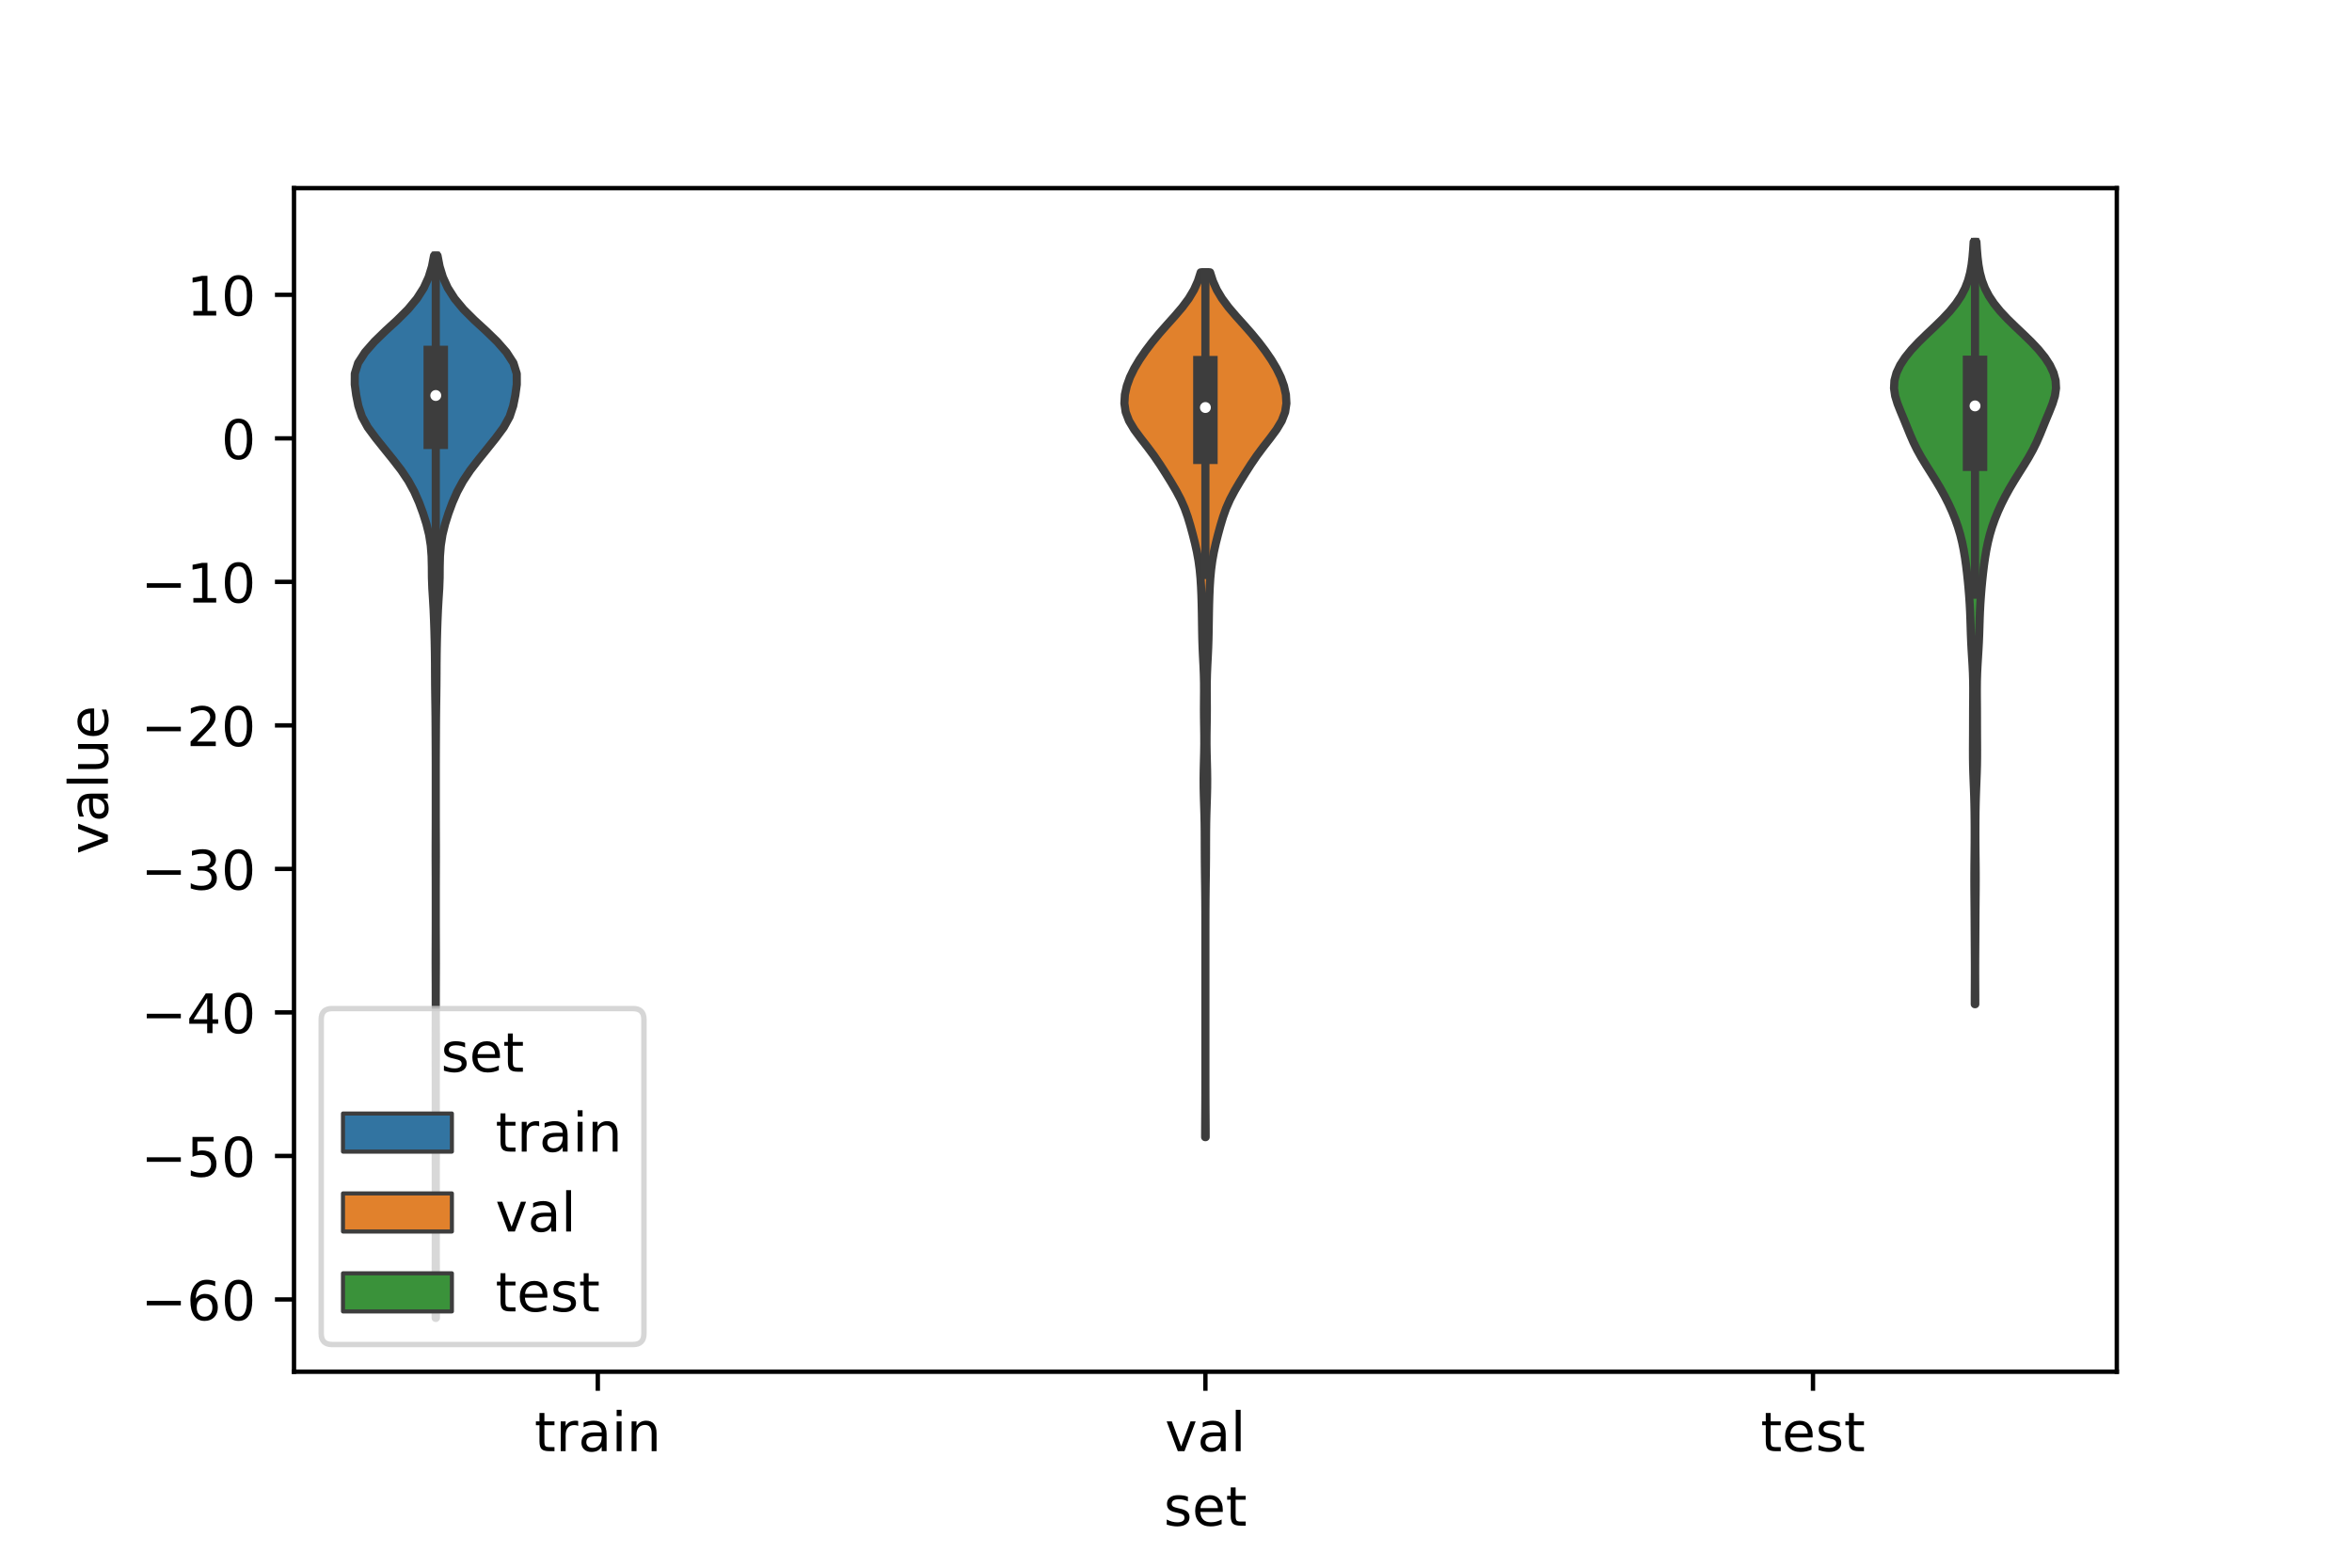 <?xml version="1.0" encoding="utf-8" standalone="no"?>
<!DOCTYPE svg PUBLIC "-//W3C//DTD SVG 1.1//EN"
  "http://www.w3.org/Graphics/SVG/1.1/DTD/svg11.dtd">
<!-- Created with matplotlib (https://matplotlib.org/) -->
<svg height="288pt" version="1.1" viewBox="0 0 432 288" width="432pt" xmlns="http://www.w3.org/2000/svg" xmlns:xlink="http://www.w3.org/1999/xlink">
 <defs>
  <style type="text/css">*{stroke-linecap:butt;stroke-linejoin:round;}</style>
 </defs>
 <g id="figure_1">
  <g id="patch_1">
   <path d="M 0 288 
L 432 288 
L 432 0 
L 0 0 
z
" style="fill:#ffffff;"/>
  </g>
  <g id="axes_1">
   <g id="patch_2">
    <path d="M 54 252 
L 388.8 252 
L 388.8 34.56 
L 54 34.56 
z
" style="fill:#ffffff;"/>
   </g>
   <g id="PolyCollection_1">
    <defs>
     <path d="M 80.062 -45.884 
L 80.018 -45.884 
L 80.018 -47.855 
L 80.018 -49.826 
L 80.018 -51.797 
L 80.024 -53.768 
L 80.033 -55.739 
L 80.038 -57.711 
L 80.04 -59.682 
L 80.04 -61.653 
L 80.04 -63.624 
L 80.04 -65.595 
L 80.04 -67.566 
L 80.04 -69.537 
L 80.04 -71.509 
L 80.038 -73.48 
L 80.031 -75.451 
L 80.022 -77.422 
L 80.019 -79.393 
L 80.027 -81.364 
L 80.035 -83.336 
L 80.039 -85.307 
L 80.04 -87.278 
L 80.039 -89.249 
L 80.035 -91.22 
L 80.027 -93.191 
L 80.02 -95.162 
L 80.022 -97.134 
L 80.031 -99.105 
L 80.038 -101.076 
L 80.04 -103.047 
L 80.039 -105.018 
L 80.036 -106.989 
L 80.028 -108.96 
L 80.02 -110.932 
L 80.021 -112.903 
L 80.03 -114.874 
L 80.037 -116.845 
L 80.04 -118.816 
L 80.04 -120.787 
L 80.04 -122.759 
L 80.039 -124.73 
L 80.036 -126.701 
L 80.027 -128.672 
L 80.02 -130.643 
L 80.022 -132.614 
L 80.031 -134.585 
L 80.037 -136.557 
L 80.04 -138.528 
L 80.04 -140.499 
L 80.04 -142.47 
L 80.04 -144.441 
L 80.04 -146.412 
L 80.037 -148.383 
L 80.03 -150.355 
L 80.019 -152.326 
L 80.01 -154.297 
L 79.997 -156.268 
L 79.973 -158.239 
L 79.944 -160.21 
L 79.921 -162.182 
L 79.908 -164.153 
L 79.899 -166.124 
L 79.878 -168.095 
L 79.841 -170.066 
L 79.791 -172.037 
L 79.725 -174.008 
L 79.642 -175.98 
L 79.53 -177.951 
L 79.404 -179.922 
L 79.333 -181.893 
L 79.32 -183.864 
L 79.274 -185.835 
L 79.121 -187.806 
L 78.812 -189.778 
L 78.323 -191.749 
L 77.698 -193.72 
L 76.969 -195.691 
L 76.101 -197.662 
L 75.027 -199.633 
L 73.709 -201.605 
L 72.186 -203.576 
L 70.598 -205.547 
L 69.02 -207.518 
L 67.559 -209.489 
L 66.473 -211.46 
L 65.822 -213.431 
L 65.426 -215.403 
L 65.16 -217.374 
L 65.168 -219.345 
L 65.779 -221.316 
L 67.055 -223.287 
L 68.785 -225.258 
L 70.818 -227.23 
L 72.966 -229.201 
L 74.943 -231.172 
L 76.581 -233.143 
L 77.838 -235.114 
L 78.737 -237.085 
L 79.342 -239.056 
L 79.72 -241.028 
L 80.36 -241.028 
L 80.36 -241.028 
L 80.738 -239.056 
L 81.343 -237.085 
L 82.242 -235.114 
L 83.499 -233.143 
L 85.137 -231.172 
L 87.114 -229.201 
L 89.262 -227.23 
L 91.295 -225.258 
L 93.025 -223.287 
L 94.301 -221.316 
L 94.912 -219.345 
L 94.92 -217.374 
L 94.654 -215.403 
L 94.258 -213.431 
L 93.607 -211.46 
L 92.521 -209.489 
L 91.06 -207.518 
L 89.482 -205.547 
L 87.894 -203.576 
L 86.371 -201.605 
L 85.053 -199.633 
L 83.979 -197.662 
L 83.111 -195.691 
L 82.382 -193.72 
L 81.757 -191.749 
L 81.268 -189.778 
L 80.959 -187.806 
L 80.806 -185.835 
L 80.76 -183.864 
L 80.747 -181.893 
L 80.676 -179.922 
L 80.55 -177.951 
L 80.438 -175.98 
L 80.355 -174.008 
L 80.289 -172.037 
L 80.239 -170.066 
L 80.202 -168.095 
L 80.181 -166.124 
L 80.172 -164.153 
L 80.159 -162.182 
L 80.136 -160.21 
L 80.107 -158.239 
L 80.083 -156.268 
L 80.07 -154.297 
L 80.061 -152.326 
L 80.05 -150.355 
L 80.043 -148.383 
L 80.04 -146.412 
L 80.04 -144.441 
L 80.04 -142.47 
L 80.04 -140.499 
L 80.04 -138.528 
L 80.043 -136.557 
L 80.049 -134.585 
L 80.058 -132.614 
L 80.06 -130.643 
L 80.053 -128.672 
L 80.044 -126.701 
L 80.041 -124.73 
L 80.04 -122.759 
L 80.04 -120.787 
L 80.04 -118.816 
L 80.043 -116.845 
L 80.05 -114.874 
L 80.059 -112.903 
L 80.06 -110.932 
L 80.052 -108.96 
L 80.044 -106.989 
L 80.041 -105.018 
L 80.04 -103.047 
L 80.042 -101.076 
L 80.049 -99.105 
L 80.058 -97.134 
L 80.06 -95.162 
L 80.053 -93.191 
L 80.045 -91.22 
L 80.041 -89.249 
L 80.04 -87.278 
L 80.041 -85.307 
L 80.045 -83.336 
L 80.053 -81.364 
L 80.061 -79.393 
L 80.058 -77.422 
L 80.049 -75.451 
L 80.042 -73.48 
L 80.04 -71.509 
L 80.04 -69.537 
L 80.04 -67.566 
L 80.04 -65.595 
L 80.04 -63.624 
L 80.04 -61.653 
L 80.04 -59.682 
L 80.042 -57.711 
L 80.047 -55.739 
L 80.056 -53.768 
L 80.062 -51.797 
L 80.062 -49.826 
L 80.062 -47.855 
L 80.062 -45.884 
z
" id="m9673db38ff" style="stroke:#3d3d3d;stroke-width:1.5;"/>
    </defs>
    <g clip-path="url(#pd15421fab5)">
     <use style="fill:#3274a1;stroke:#3d3d3d;stroke-width:1.5;" x="0" xlink:href="#m9673db38ff" y="288"/>
    </g>
   </g>
   <g id="PolyCollection_2">
    <defs>
     <path d="M 221.445 -79.101 
L 221.355 -79.101 
L 221.359 -80.706 
L 221.368 -82.31 
L 221.38 -83.915 
L 221.389 -85.52 
L 221.395 -87.125 
L 221.398 -88.729 
L 221.399 -90.334 
L 221.4 -91.939 
L 221.4 -93.543 
L 221.4 -95.148 
L 221.4 -96.753 
L 221.4 -98.358 
L 221.4 -99.962 
L 221.4 -101.567 
L 221.4 -103.172 
L 221.4 -104.776 
L 221.4 -106.381 
L 221.4 -107.986 
L 221.4 -109.59 
L 221.4 -111.195 
L 221.4 -112.8 
L 221.4 -114.405 
L 221.4 -116.009 
L 221.399 -117.614 
L 221.397 -119.219 
L 221.393 -120.823 
L 221.384 -122.428 
L 221.369 -124.033 
L 221.35 -125.637 
L 221.328 -127.242 
L 221.308 -128.847 
L 221.294 -130.452 
L 221.287 -132.056 
L 221.283 -133.661 
L 221.275 -135.266 
L 221.256 -136.87 
L 221.22 -138.475 
L 221.169 -140.08 
L 221.118 -141.685 
L 221.08 -143.289 
L 221.071 -144.894 
L 221.092 -146.499 
L 221.132 -148.103 
L 221.173 -149.708 
L 221.196 -151.313 
L 221.193 -152.917 
L 221.171 -154.522 
L 221.147 -156.127 
L 221.137 -157.732 
L 221.145 -159.336 
L 221.157 -160.941 
L 221.152 -162.546 
L 221.114 -164.15 
L 221.046 -165.755 
L 220.964 -167.36 
L 220.89 -168.964 
L 220.837 -170.569 
L 220.804 -172.174 
L 220.78 -173.779 
L 220.755 -175.383 
L 220.72 -176.988 
L 220.671 -178.593 
L 220.601 -180.197 
L 220.499 -181.802 
L 220.348 -183.407 
L 220.132 -185.012 
L 219.841 -186.616 
L 219.482 -188.221 
L 219.076 -189.826 
L 218.639 -191.43 
L 218.156 -193.035 
L 217.583 -194.64 
L 216.875 -196.244 
L 216.027 -197.849 
L 215.08 -199.454 
L 214.087 -201.059 
L 213.061 -202.663 
L 211.967 -204.268 
L 210.775 -205.873 
L 209.524 -207.477 
L 208.337 -209.082 
L 207.375 -210.687 
L 206.759 -212.291 
L 206.52 -213.896 
L 206.613 -215.501 
L 206.971 -217.106 
L 207.552 -218.71 
L 208.334 -220.315 
L 209.292 -221.92 
L 210.392 -223.524 
L 211.607 -225.129 
L 212.93 -226.734 
L 214.342 -228.339 
L 215.783 -229.943 
L 217.152 -231.548 
L 218.346 -233.153 
L 219.305 -234.757 
L 220.025 -236.362 
L 220.541 -237.967 
L 222.259 -237.967 
L 222.259 -237.967 
L 222.775 -236.362 
L 223.495 -234.757 
L 224.454 -233.153 
L 225.648 -231.548 
L 227.017 -229.943 
L 228.458 -228.339 
L 229.87 -226.734 
L 231.193 -225.129 
L 232.408 -223.524 
L 233.508 -221.92 
L 234.466 -220.315 
L 235.248 -218.71 
L 235.829 -217.106 
L 236.187 -215.501 
L 236.28 -213.896 
L 236.041 -212.291 
L 235.425 -210.687 
L 234.463 -209.082 
L 233.276 -207.477 
L 232.025 -205.873 
L 230.833 -204.268 
L 229.739 -202.663 
L 228.713 -201.059 
L 227.72 -199.454 
L 226.773 -197.849 
L 225.925 -196.244 
L 225.217 -194.64 
L 224.644 -193.035 
L 224.161 -191.43 
L 223.724 -189.826 
L 223.318 -188.221 
L 222.959 -186.616 
L 222.668 -185.012 
L 222.452 -183.407 
L 222.301 -181.802 
L 222.199 -180.197 
L 222.129 -178.593 
L 222.08 -176.988 
L 222.045 -175.383 
L 222.02 -173.779 
L 221.996 -172.174 
L 221.963 -170.569 
L 221.91 -168.964 
L 221.836 -167.36 
L 221.754 -165.755 
L 221.686 -164.15 
L 221.648 -162.546 
L 221.643 -160.941 
L 221.655 -159.336 
L 221.663 -157.732 
L 221.653 -156.127 
L 221.629 -154.522 
L 221.607 -152.917 
L 221.604 -151.313 
L 221.627 -149.708 
L 221.668 -148.103 
L 221.708 -146.499 
L 221.729 -144.894 
L 221.72 -143.289 
L 221.682 -141.685 
L 221.631 -140.08 
L 221.581 -138.475 
L 221.544 -136.87 
L 221.525 -135.266 
L 221.517 -133.661 
L 221.513 -132.056 
L 221.506 -130.452 
L 221.492 -128.847 
L 221.472 -127.242 
L 221.45 -125.637 
L 221.431 -124.033 
L 221.416 -122.428 
L 221.407 -120.823 
L 221.403 -119.219 
L 221.401 -117.614 
L 221.4 -116.009 
L 221.4 -114.405 
L 221.4 -112.8 
L 221.4 -111.195 
L 221.4 -109.59 
L 221.4 -107.986 
L 221.4 -106.381 
L 221.4 -104.776 
L 221.4 -103.172 
L 221.4 -101.567 
L 221.4 -99.962 
L 221.4 -98.358 
L 221.4 -96.753 
L 221.4 -95.148 
L 221.4 -93.543 
L 221.4 -91.939 
L 221.401 -90.334 
L 221.402 -88.729 
L 221.405 -87.125 
L 221.411 -85.52 
L 221.42 -83.915 
L 221.432 -82.31 
L 221.441 -80.706 
L 221.445 -79.101 
z
" id="mae20c09e11" style="stroke:#3d3d3d;stroke-width:1.5;"/>
    </defs>
    <g clip-path="url(#pd15421fab5)">
     <use style="fill:#e1812c;stroke:#3d3d3d;stroke-width:1.5;" x="0" xlink:href="#mae20c09e11" y="288"/>
    </g>
   </g>
   <g id="PolyCollection_3">
    <defs>
     <path d="M 362.805 -103.523 
L 362.715 -103.523 
L 362.717 -104.937 
L 362.723 -106.352 
L 362.729 -107.766 
L 362.734 -109.181 
L 362.734 -110.595 
L 362.729 -112.01 
L 362.721 -113.424 
L 362.712 -114.839 
L 362.704 -116.253 
L 362.697 -117.668 
L 362.69 -119.082 
L 362.681 -120.497 
L 362.67 -121.911 
L 362.658 -123.325 
L 362.646 -124.74 
L 362.641 -126.154 
L 362.643 -127.569 
L 362.653 -128.983 
L 362.668 -130.398 
L 362.683 -131.812 
L 362.694 -133.227 
L 362.698 -134.641 
L 362.697 -136.056 
L 362.688 -137.47 
L 362.673 -138.885 
L 362.647 -140.299 
L 362.608 -141.714 
L 362.557 -143.128 
L 362.5 -144.543 
L 362.448 -145.957 
L 362.408 -147.372 
L 362.388 -148.786 
L 362.384 -150.201 
L 362.39 -151.615 
L 362.398 -153.03 
L 362.403 -154.444 
L 362.405 -155.859 
L 362.408 -157.273 
L 362.417 -158.688 
L 362.428 -160.102 
L 362.432 -161.516 
L 362.418 -162.931 
L 362.375 -164.345 
L 362.306 -165.76 
L 362.22 -167.174 
L 362.133 -168.589 
L 362.057 -170.003 
L 361.999 -171.418 
L 361.954 -172.832 
L 361.91 -174.247 
L 361.855 -175.661 
L 361.781 -177.076 
L 361.685 -178.49 
L 361.571 -179.905 
L 361.438 -181.319 
L 361.288 -182.734 
L 361.117 -184.148 
L 360.916 -185.563 
L 360.678 -186.977 
L 360.39 -188.392 
L 360.039 -189.806 
L 359.616 -191.221 
L 359.116 -192.635 
L 358.541 -194.05 
L 357.894 -195.464 
L 357.178 -196.878 
L 356.396 -198.293 
L 355.555 -199.707 
L 354.673 -201.122 
L 353.78 -202.536 
L 352.92 -203.951 
L 352.133 -205.365 
L 351.438 -206.78 
L 350.823 -208.194 
L 350.249 -209.609 
L 349.671 -211.023 
L 349.08 -212.438 
L 348.522 -213.852 
L 348.089 -215.267 
L 347.88 -216.681 
L 347.959 -218.096 
L 348.342 -219.51 
L 349.009 -220.925 
L 349.931 -222.339 
L 351.075 -223.754 
L 352.403 -225.168 
L 353.856 -226.583 
L 355.353 -227.997 
L 356.803 -229.412 
L 358.129 -230.826 
L 359.276 -232.241 
L 360.216 -233.655 
L 360.948 -235.069 
L 361.488 -236.484 
L 361.867 -237.898 
L 362.123 -239.313 
L 362.295 -240.727 
L 362.416 -242.142 
L 362.506 -243.556 
L 363.014 -243.556 
L 363.014 -243.556 
L 363.104 -242.142 
L 363.225 -240.727 
L 363.397 -239.313 
L 363.653 -237.898 
L 364.032 -236.484 
L 364.572 -235.069 
L 365.304 -233.655 
L 366.244 -232.241 
L 367.391 -230.826 
L 368.717 -229.412 
L 370.167 -227.997 
L 371.664 -226.583 
L 373.117 -225.168 
L 374.445 -223.754 
L 375.589 -222.339 
L 376.511 -220.925 
L 377.178 -219.51 
L 377.561 -218.096 
L 377.64 -216.681 
L 377.431 -215.267 
L 376.998 -213.852 
L 376.44 -212.438 
L 375.849 -211.023 
L 375.271 -209.609 
L 374.697 -208.194 
L 374.082 -206.78 
L 373.387 -205.365 
L 372.6 -203.951 
L 371.74 -202.536 
L 370.847 -201.122 
L 369.965 -199.707 
L 369.124 -198.293 
L 368.342 -196.878 
L 367.626 -195.464 
L 366.979 -194.05 
L 366.404 -192.635 
L 365.904 -191.221 
L 365.481 -189.806 
L 365.13 -188.392 
L 364.842 -186.977 
L 364.604 -185.563 
L 364.403 -184.148 
L 364.232 -182.734 
L 364.082 -181.319 
L 363.949 -179.905 
L 363.835 -178.49 
L 363.739 -177.076 
L 363.665 -175.661 
L 363.61 -174.247 
L 363.566 -172.832 
L 363.521 -171.418 
L 363.463 -170.003 
L 363.387 -168.589 
L 363.3 -167.174 
L 363.214 -165.76 
L 363.145 -164.345 
L 363.102 -162.931 
L 363.088 -161.516 
L 363.092 -160.102 
L 363.103 -158.688 
L 363.112 -157.273 
L 363.115 -155.859 
L 363.117 -154.444 
L 363.122 -153.03 
L 363.13 -151.615 
L 363.136 -150.201 
L 363.132 -148.786 
L 363.112 -147.372 
L 363.072 -145.957 
L 363.02 -144.543 
L 362.963 -143.128 
L 362.912 -141.714 
L 362.873 -140.299 
L 362.847 -138.885 
L 362.832 -137.47 
L 362.823 -136.056 
L 362.822 -134.641 
L 362.826 -133.227 
L 362.837 -131.812 
L 362.852 -130.398 
L 362.867 -128.983 
L 362.877 -127.569 
L 362.879 -126.154 
L 362.874 -124.74 
L 362.862 -123.325 
L 362.85 -121.911 
L 362.839 -120.497 
L 362.83 -119.082 
L 362.823 -117.668 
L 362.816 -116.253 
L 362.808 -114.839 
L 362.799 -113.424 
L 362.791 -112.01 
L 362.786 -110.595 
L 362.786 -109.181 
L 362.791 -107.766 
L 362.797 -106.352 
L 362.803 -104.937 
L 362.805 -103.523 
z
" id="m0c97eb2c34" style="stroke:#3d3d3d;stroke-width:1.5;"/>
    </defs>
    <g clip-path="url(#pd15421fab5)">
     <use style="fill:#3a923a;stroke:#3d3d3d;stroke-width:1.5;" x="0" xlink:href="#m0c97eb2c34" y="288"/>
    </g>
   </g>
   <g id="patch_3">
    <path clip-path="url(#pd15421fab5)" d="M 109.8 80.53 
L 109.8 80.53 
L 109.8 80.53 
L 109.8 80.53 
z
" style="fill:#3274a1;stroke:#3d3d3d;stroke-linejoin:miter;stroke-width:0.75;"/>
   </g>
   <g id="patch_4">
    <path clip-path="url(#pd15421fab5)" d="M 109.8 80.53 
L 109.8 80.53 
L 109.8 80.53 
L 109.8 80.53 
z
" style="fill:#e1812c;stroke:#3d3d3d;stroke-linejoin:miter;stroke-width:0.75;"/>
   </g>
   <g id="patch_5">
    <path clip-path="url(#pd15421fab5)" d="M 109.8 80.53 
L 109.8 80.53 
L 109.8 80.53 
L 109.8 80.53 
z
" style="fill:#3a923a;stroke:#3d3d3d;stroke-linejoin:miter;stroke-width:0.75;"/>
   </g>
   <g id="matplotlib.axis_1">
    <g id="xtick_1">
     <g id="line2d_1">
      <defs>
       <path d="M 0 0 
L 0 3.5 
" id="mb089a636ee" style="stroke:#000000;stroke-width:0.8;"/>
      </defs>
      <g>
       <use style="stroke:#000000;stroke-width:0.8;" x="109.8" xlink:href="#mb089a636ee" y="252"/>
      </g>
     </g>
     <g id="text_1">
      <!-- train -->
      <g transform="translate(98.162 266.598)scale(0.1 -0.1)">
       <defs>
        <path d="M 18.312 70.219 
L 18.312 54.688 
L 36.812 54.688 
L 36.812 47.703 
L 18.312 47.703 
L 18.312 18.016 
Q 18.312 11.328 20.141 9.422 
Q 21.969 7.516 27.594 7.516 
L 36.812 7.516 
L 36.812 0 
L 27.594 0 
Q 17.188 0 13.234 3.875 
Q 9.281 7.766 9.281 18.016 
L 9.281 47.703 
L 2.688 47.703 
L 2.688 54.688 
L 9.281 54.688 
L 9.281 70.219 
z
" id="DejaVuSans-116"/>
        <path d="M 41.109 46.297 
Q 39.594 47.172 37.812 47.578 
Q 36.031 48 33.891 48 
Q 26.266 48 22.188 43.047 
Q 18.109 38.094 18.109 28.812 
L 18.109 0 
L 9.078 0 
L 9.078 54.688 
L 18.109 54.688 
L 18.109 46.188 
Q 20.953 51.172 25.484 53.578 
Q 30.031 56 36.531 56 
Q 37.453 56 38.578 55.875 
Q 39.703 55.766 41.062 55.516 
z
" id="DejaVuSans-114"/>
        <path d="M 34.281 27.484 
Q 23.391 27.484 19.188 25 
Q 14.984 22.516 14.984 16.5 
Q 14.984 11.719 18.141 8.906 
Q 21.297 6.109 26.703 6.109 
Q 34.188 6.109 38.703 11.406 
Q 43.219 16.703 43.219 25.484 
L 43.219 27.484 
z
M 52.203 31.203 
L 52.203 0 
L 43.219 0 
L 43.219 8.297 
Q 40.141 3.328 35.547 0.953 
Q 30.953 -1.422 24.312 -1.422 
Q 15.922 -1.422 10.953 3.297 
Q 6 8.016 6 15.922 
Q 6 25.141 12.172 29.828 
Q 18.359 34.516 30.609 34.516 
L 43.219 34.516 
L 43.219 35.406 
Q 43.219 41.609 39.141 45 
Q 35.062 48.391 27.688 48.391 
Q 23 48.391 18.547 47.266 
Q 14.109 46.141 10.016 43.891 
L 10.016 52.203 
Q 14.938 54.109 19.578 55.047 
Q 24.219 56 28.609 56 
Q 40.484 56 46.344 49.844 
Q 52.203 43.703 52.203 31.203 
z
" id="DejaVuSans-97"/>
        <path d="M 9.422 54.688 
L 18.406 54.688 
L 18.406 0 
L 9.422 0 
z
M 9.422 75.984 
L 18.406 75.984 
L 18.406 64.594 
L 9.422 64.594 
z
" id="DejaVuSans-105"/>
        <path d="M 54.891 33.016 
L 54.891 0 
L 45.906 0 
L 45.906 32.719 
Q 45.906 40.484 42.875 44.328 
Q 39.844 48.188 33.797 48.188 
Q 26.516 48.188 22.312 43.547 
Q 18.109 38.922 18.109 30.906 
L 18.109 0 
L 9.078 0 
L 9.078 54.688 
L 18.109 54.688 
L 18.109 46.188 
Q 21.344 51.125 25.703 53.562 
Q 30.078 56 35.797 56 
Q 45.219 56 50.047 50.172 
Q 54.891 44.344 54.891 33.016 
z
" id="DejaVuSans-110"/>
       </defs>
       <use xlink:href="#DejaVuSans-116"/>
       <use x="39.209" xlink:href="#DejaVuSans-114"/>
       <use x="80.322" xlink:href="#DejaVuSans-97"/>
       <use x="141.602" xlink:href="#DejaVuSans-105"/>
       <use x="169.385" xlink:href="#DejaVuSans-110"/>
      </g>
     </g>
    </g>
    <g id="xtick_2">
     <g id="line2d_2">
      <g>
       <use style="stroke:#000000;stroke-width:0.8;" x="221.4" xlink:href="#mb089a636ee" y="252"/>
      </g>
     </g>
     <g id="text_2">
      <!-- val -->
      <g transform="translate(213.988 266.598)scale(0.1 -0.1)">
       <defs>
        <path d="M 2.984 54.688 
L 12.5 54.688 
L 29.594 8.797 
L 46.688 54.688 
L 56.203 54.688 
L 35.688 0 
L 23.484 0 
z
" id="DejaVuSans-118"/>
        <path d="M 9.422 75.984 
L 18.406 75.984 
L 18.406 0 
L 9.422 0 
z
" id="DejaVuSans-108"/>
       </defs>
       <use xlink:href="#DejaVuSans-118"/>
       <use x="59.18" xlink:href="#DejaVuSans-97"/>
       <use x="120.459" xlink:href="#DejaVuSans-108"/>
      </g>
     </g>
    </g>
    <g id="xtick_3">
     <g id="line2d_3">
      <g>
       <use style="stroke:#000000;stroke-width:0.8;" x="333" xlink:href="#mb089a636ee" y="252"/>
      </g>
     </g>
     <g id="text_3">
      <!-- test -->
      <g transform="translate(323.398 266.598)scale(0.1 -0.1)">
       <defs>
        <path d="M 56.203 29.594 
L 56.203 25.203 
L 14.891 25.203 
Q 15.484 15.922 20.484 11.062 
Q 25.484 6.203 34.422 6.203 
Q 39.594 6.203 44.453 7.469 
Q 49.312 8.734 54.109 11.281 
L 54.109 2.781 
Q 49.266 0.734 44.188 -0.344 
Q 39.109 -1.422 33.891 -1.422 
Q 20.797 -1.422 13.156 6.188 
Q 5.516 13.812 5.516 26.812 
Q 5.516 40.234 12.766 48.109 
Q 20.016 56 32.328 56 
Q 43.359 56 49.781 48.891 
Q 56.203 41.797 56.203 29.594 
z
M 47.219 32.234 
Q 47.125 39.594 43.094 43.984 
Q 39.062 48.391 32.422 48.391 
Q 24.906 48.391 20.391 44.141 
Q 15.875 39.891 15.188 32.172 
z
" id="DejaVuSans-101"/>
        <path d="M 44.281 53.078 
L 44.281 44.578 
Q 40.484 46.531 36.375 47.5 
Q 32.281 48.484 27.875 48.484 
Q 21.188 48.484 17.844 46.438 
Q 14.5 44.391 14.5 40.281 
Q 14.5 37.156 16.891 35.375 
Q 19.281 33.594 26.516 31.984 
L 29.594 31.297 
Q 39.156 29.25 43.188 25.516 
Q 47.219 21.781 47.219 15.094 
Q 47.219 7.469 41.188 3.016 
Q 35.156 -1.422 24.609 -1.422 
Q 20.219 -1.422 15.453 -0.562 
Q 10.688 0.297 5.422 2 
L 5.422 11.281 
Q 10.406 8.688 15.234 7.391 
Q 20.062 6.109 24.812 6.109 
Q 31.156 6.109 34.562 8.281 
Q 37.984 10.453 37.984 14.406 
Q 37.984 18.062 35.516 20.016 
Q 33.062 21.969 24.703 23.781 
L 21.578 24.516 
Q 13.234 26.266 9.516 29.906 
Q 5.812 33.547 5.812 39.891 
Q 5.812 47.609 11.281 51.797 
Q 16.75 56 26.812 56 
Q 31.781 56 36.172 55.266 
Q 40.578 54.547 44.281 53.078 
z
" id="DejaVuSans-115"/>
       </defs>
       <use xlink:href="#DejaVuSans-116"/>
       <use x="39.209" xlink:href="#DejaVuSans-101"/>
       <use x="100.732" xlink:href="#DejaVuSans-115"/>
       <use x="152.832" xlink:href="#DejaVuSans-116"/>
      </g>
     </g>
    </g>
    <g id="text_4">
     <!-- set -->
     <g transform="translate(213.759 280.277)scale(0.1 -0.1)">
      <use xlink:href="#DejaVuSans-115"/>
      <use x="52.1" xlink:href="#DejaVuSans-101"/>
      <use x="113.623" xlink:href="#DejaVuSans-116"/>
     </g>
    </g>
   </g>
   <g id="matplotlib.axis_2">
    <g id="ytick_1">
     <g id="line2d_4">
      <defs>
       <path d="M 0 0 
L -3.5 0 
" id="maf99c22ba1" style="stroke:#000000;stroke-width:0.8;"/>
      </defs>
      <g>
       <use style="stroke:#000000;stroke-width:0.8;" x="54" xlink:href="#maf99c22ba1" y="238.725"/>
      </g>
     </g>
     <g id="text_5">
      <!-- −60 -->
      <g transform="translate(25.895 242.524)scale(0.1 -0.1)">
       <defs>
        <path d="M 10.594 35.5 
L 73.188 35.5 
L 73.188 27.203 
L 10.594 27.203 
z
" id="DejaVuSans-8722"/>
        <path d="M 33.016 40.375 
Q 26.375 40.375 22.484 35.828 
Q 18.609 31.297 18.609 23.391 
Q 18.609 15.531 22.484 10.953 
Q 26.375 6.391 33.016 6.391 
Q 39.656 6.391 43.531 10.953 
Q 47.406 15.531 47.406 23.391 
Q 47.406 31.297 43.531 35.828 
Q 39.656 40.375 33.016 40.375 
z
M 52.594 71.297 
L 52.594 62.312 
Q 48.875 64.062 45.094 64.984 
Q 41.312 65.922 37.594 65.922 
Q 27.828 65.922 22.672 59.328 
Q 17.531 52.734 16.797 39.406 
Q 19.672 43.656 24.016 45.922 
Q 28.375 48.188 33.594 48.188 
Q 44.578 48.188 50.953 41.516 
Q 57.328 34.859 57.328 23.391 
Q 57.328 12.156 50.688 5.359 
Q 44.047 -1.422 33.016 -1.422 
Q 20.359 -1.422 13.672 8.266 
Q 6.984 17.969 6.984 36.375 
Q 6.984 53.656 15.188 63.938 
Q 23.391 74.219 37.203 74.219 
Q 40.922 74.219 44.703 73.484 
Q 48.484 72.75 52.594 71.297 
z
" id="DejaVuSans-54"/>
        <path d="M 31.781 66.406 
Q 24.172 66.406 20.328 58.906 
Q 16.5 51.422 16.5 36.375 
Q 16.5 21.391 20.328 13.891 
Q 24.172 6.391 31.781 6.391 
Q 39.453 6.391 43.281 13.891 
Q 47.125 21.391 47.125 36.375 
Q 47.125 51.422 43.281 58.906 
Q 39.453 66.406 31.781 66.406 
z
M 31.781 74.219 
Q 44.047 74.219 50.516 64.516 
Q 56.984 54.828 56.984 36.375 
Q 56.984 17.969 50.516 8.266 
Q 44.047 -1.422 31.781 -1.422 
Q 19.531 -1.422 13.062 8.266 
Q 6.594 17.969 6.594 36.375 
Q 6.594 54.828 13.062 64.516 
Q 19.531 74.219 31.781 74.219 
z
" id="DejaVuSans-48"/>
       </defs>
       <use xlink:href="#DejaVuSans-8722"/>
       <use x="83.789" xlink:href="#DejaVuSans-54"/>
       <use x="147.412" xlink:href="#DejaVuSans-48"/>
      </g>
     </g>
    </g>
    <g id="ytick_2">
     <g id="line2d_5">
      <g>
       <use style="stroke:#000000;stroke-width:0.8;" x="54" xlink:href="#maf99c22ba1" y="212.359"/>
      </g>
     </g>
     <g id="text_6">
      <!-- −50 -->
      <g transform="translate(25.895 216.158)scale(0.1 -0.1)">
       <defs>
        <path d="M 10.797 72.906 
L 49.516 72.906 
L 49.516 64.594 
L 19.828 64.594 
L 19.828 46.734 
Q 21.969 47.469 24.109 47.828 
Q 26.266 48.188 28.422 48.188 
Q 40.625 48.188 47.75 41.5 
Q 54.891 34.812 54.891 23.391 
Q 54.891 11.625 47.562 5.094 
Q 40.234 -1.422 26.906 -1.422 
Q 22.312 -1.422 17.547 -0.641 
Q 12.797 0.141 7.719 1.703 
L 7.719 11.625 
Q 12.109 9.234 16.797 8.062 
Q 21.484 6.891 26.703 6.891 
Q 35.156 6.891 40.078 11.328 
Q 45.016 15.766 45.016 23.391 
Q 45.016 31 40.078 35.438 
Q 35.156 39.891 26.703 39.891 
Q 22.75 39.891 18.812 39.016 
Q 14.891 38.141 10.797 36.281 
z
" id="DejaVuSans-53"/>
       </defs>
       <use xlink:href="#DejaVuSans-8722"/>
       <use x="83.789" xlink:href="#DejaVuSans-53"/>
       <use x="147.412" xlink:href="#DejaVuSans-48"/>
      </g>
     </g>
    </g>
    <g id="ytick_3">
     <g id="line2d_6">
      <g>
       <use style="stroke:#000000;stroke-width:0.8;" x="54" xlink:href="#maf99c22ba1" y="185.993"/>
      </g>
     </g>
     <g id="text_7">
      <!-- −40 -->
      <g transform="translate(25.895 189.792)scale(0.1 -0.1)">
       <defs>
        <path d="M 37.797 64.312 
L 12.891 25.391 
L 37.797 25.391 
z
M 35.203 72.906 
L 47.609 72.906 
L 47.609 25.391 
L 58.016 25.391 
L 58.016 17.188 
L 47.609 17.188 
L 47.609 0 
L 37.797 0 
L 37.797 17.188 
L 4.891 17.188 
L 4.891 26.703 
z
" id="DejaVuSans-52"/>
       </defs>
       <use xlink:href="#DejaVuSans-8722"/>
       <use x="83.789" xlink:href="#DejaVuSans-52"/>
       <use x="147.412" xlink:href="#DejaVuSans-48"/>
      </g>
     </g>
    </g>
    <g id="ytick_4">
     <g id="line2d_7">
      <g>
       <use style="stroke:#000000;stroke-width:0.8;" x="54" xlink:href="#maf99c22ba1" y="159.627"/>
      </g>
     </g>
     <g id="text_8">
      <!-- −30 -->
      <g transform="translate(25.895 163.427)scale(0.1 -0.1)">
       <defs>
        <path d="M 40.578 39.312 
Q 47.656 37.797 51.625 33 
Q 55.609 28.219 55.609 21.188 
Q 55.609 10.406 48.188 4.484 
Q 40.766 -1.422 27.094 -1.422 
Q 22.516 -1.422 17.656 -0.516 
Q 12.797 0.391 7.625 2.203 
L 7.625 11.719 
Q 11.719 9.328 16.594 8.109 
Q 21.484 6.891 26.812 6.891 
Q 36.078 6.891 40.938 10.547 
Q 45.797 14.203 45.797 21.188 
Q 45.797 27.641 41.281 31.266 
Q 36.766 34.906 28.719 34.906 
L 20.219 34.906 
L 20.219 43.016 
L 29.109 43.016 
Q 36.375 43.016 40.234 45.922 
Q 44.094 48.828 44.094 54.297 
Q 44.094 59.906 40.109 62.906 
Q 36.141 65.922 28.719 65.922 
Q 24.656 65.922 20.016 65.031 
Q 15.375 64.156 9.812 62.312 
L 9.812 71.094 
Q 15.438 72.656 20.344 73.438 
Q 25.25 74.219 29.594 74.219 
Q 40.828 74.219 47.359 69.109 
Q 53.906 64.016 53.906 55.328 
Q 53.906 49.266 50.438 45.094 
Q 46.969 40.922 40.578 39.312 
z
" id="DejaVuSans-51"/>
       </defs>
       <use xlink:href="#DejaVuSans-8722"/>
       <use x="83.789" xlink:href="#DejaVuSans-51"/>
       <use x="147.412" xlink:href="#DejaVuSans-48"/>
      </g>
     </g>
    </g>
    <g id="ytick_5">
     <g id="line2d_8">
      <g>
       <use style="stroke:#000000;stroke-width:0.8;" x="54" xlink:href="#maf99c22ba1" y="133.262"/>
      </g>
     </g>
     <g id="text_9">
      <!-- −20 -->
      <g transform="translate(25.895 137.061)scale(0.1 -0.1)">
       <defs>
        <path d="M 19.188 8.297 
L 53.609 8.297 
L 53.609 0 
L 7.328 0 
L 7.328 8.297 
Q 12.938 14.109 22.625 23.891 
Q 32.328 33.688 34.812 36.531 
Q 39.547 41.844 41.422 45.531 
Q 43.312 49.219 43.312 52.781 
Q 43.312 58.594 39.234 62.25 
Q 35.156 65.922 28.609 65.922 
Q 23.969 65.922 18.812 64.312 
Q 13.672 62.703 7.812 59.422 
L 7.812 69.391 
Q 13.766 71.781 18.938 73 
Q 24.125 74.219 28.422 74.219 
Q 39.75 74.219 46.484 68.547 
Q 53.219 62.891 53.219 53.422 
Q 53.219 48.922 51.531 44.891 
Q 49.859 40.875 45.406 35.406 
Q 44.188 33.984 37.641 27.219 
Q 31.109 20.453 19.188 8.297 
z
" id="DejaVuSans-50"/>
       </defs>
       <use xlink:href="#DejaVuSans-8722"/>
       <use x="83.789" xlink:href="#DejaVuSans-50"/>
       <use x="147.412" xlink:href="#DejaVuSans-48"/>
      </g>
     </g>
    </g>
    <g id="ytick_6">
     <g id="line2d_9">
      <g>
       <use style="stroke:#000000;stroke-width:0.8;" x="54" xlink:href="#maf99c22ba1" y="106.896"/>
      </g>
     </g>
     <g id="text_10">
      <!-- −10 -->
      <g transform="translate(25.895 110.695)scale(0.1 -0.1)">
       <defs>
        <path d="M 12.406 8.297 
L 28.516 8.297 
L 28.516 63.922 
L 10.984 60.406 
L 10.984 69.391 
L 28.422 72.906 
L 38.281 72.906 
L 38.281 8.297 
L 54.391 8.297 
L 54.391 0 
L 12.406 0 
z
" id="DejaVuSans-49"/>
       </defs>
       <use xlink:href="#DejaVuSans-8722"/>
       <use x="83.789" xlink:href="#DejaVuSans-49"/>
       <use x="147.412" xlink:href="#DejaVuSans-48"/>
      </g>
     </g>
    </g>
    <g id="ytick_7">
     <g id="line2d_10">
      <g>
       <use style="stroke:#000000;stroke-width:0.8;" x="54" xlink:href="#maf99c22ba1" y="80.53"/>
      </g>
     </g>
     <g id="text_11">
      <!-- 0 -->
      <g transform="translate(40.638 84.329)scale(0.1 -0.1)">
       <use xlink:href="#DejaVuSans-48"/>
      </g>
     </g>
    </g>
    <g id="ytick_8">
     <g id="line2d_11">
      <g>
       <use style="stroke:#000000;stroke-width:0.8;" x="54" xlink:href="#maf99c22ba1" y="54.164"/>
      </g>
     </g>
     <g id="text_12">
      <!-- 10 -->
      <g transform="translate(34.275 57.963)scale(0.1 -0.1)">
       <use xlink:href="#DejaVuSans-49"/>
       <use x="63.623" xlink:href="#DejaVuSans-48"/>
      </g>
     </g>
    </g>
    <g id="text_13">
     <!-- value -->
     <g transform="translate(19.816 156.938)rotate(-90)scale(0.1 -0.1)">
      <defs>
       <path d="M 8.5 21.578 
L 8.5 54.688 
L 17.484 54.688 
L 17.484 21.922 
Q 17.484 14.156 20.5 10.266 
Q 23.531 6.391 29.594 6.391 
Q 36.859 6.391 41.078 11.031 
Q 45.312 15.672 45.312 23.688 
L 45.312 54.688 
L 54.297 54.688 
L 54.297 0 
L 45.312 0 
L 45.312 8.406 
Q 42.047 3.422 37.719 1 
Q 33.406 -1.422 27.688 -1.422 
Q 18.266 -1.422 13.375 4.438 
Q 8.5 10.297 8.5 21.578 
z
M 31.109 56 
z
" id="DejaVuSans-117"/>
      </defs>
      <use xlink:href="#DejaVuSans-118"/>
      <use x="59.18" xlink:href="#DejaVuSans-97"/>
      <use x="120.459" xlink:href="#DejaVuSans-108"/>
      <use x="148.242" xlink:href="#DejaVuSans-117"/>
      <use x="211.621" xlink:href="#DejaVuSans-101"/>
     </g>
    </g>
   </g>
   <g id="line2d_12">
    <path clip-path="url(#pd15421fab5)" d="M 80.04 101.923 
L 80.04 46.972 
" style="fill:none;stroke:#3d3d3d;stroke-linecap:square;stroke-width:1.5;"/>
   </g>
   <g id="line2d_13">
    <path clip-path="url(#pd15421fab5)" d="M 80.04 80.248 
L 80.04 65.757 
" style="fill:none;stroke:#3d3d3d;stroke-linecap:square;stroke-width:4.5;"/>
   </g>
   <g id="line2d_14">
    <path clip-path="url(#pd15421fab5)" d="M 221.4 105.642 
L 221.4 50.033 
" style="fill:none;stroke:#3d3d3d;stroke-linecap:square;stroke-width:1.5;"/>
   </g>
   <g id="line2d_15">
    <path clip-path="url(#pd15421fab5)" d="M 221.4 82.997 
L 221.4 67.64 
" style="fill:none;stroke:#3d3d3d;stroke-linecap:square;stroke-width:4.5;"/>
   </g>
   <g id="line2d_16">
    <path clip-path="url(#pd15421fab5)" d="M 362.76 109.256 
L 362.76 44.444 
" style="fill:none;stroke:#3d3d3d;stroke-linecap:square;stroke-width:1.5;"/>
   </g>
   <g id="line2d_17">
    <path clip-path="url(#pd15421fab5)" d="M 362.76 84.273 
L 362.76 67.578 
" style="fill:none;stroke:#3d3d3d;stroke-linecap:square;stroke-width:4.5;"/>
   </g>
   <g id="patch_6">
    <path d="M 54 252 
L 54 34.56 
" style="fill:none;stroke:#000000;stroke-linecap:square;stroke-linejoin:miter;stroke-width:0.8;"/>
   </g>
   <g id="patch_7">
    <path d="M 388.8 252 
L 388.8 34.56 
" style="fill:none;stroke:#000000;stroke-linecap:square;stroke-linejoin:miter;stroke-width:0.8;"/>
   </g>
   <g id="patch_8">
    <path d="M 54 252 
L 388.8 252 
" style="fill:none;stroke:#000000;stroke-linecap:square;stroke-linejoin:miter;stroke-width:0.8;"/>
   </g>
   <g id="patch_9">
    <path d="M 54 34.56 
L 388.8 34.56 
" style="fill:none;stroke:#000000;stroke-linecap:square;stroke-linejoin:miter;stroke-width:0.8;"/>
   </g>
   <g id="PathCollection_1">
    <defs>
     <path d="M 0 1.5 
C 0.398 1.5 0.779 1.342 1.061 1.061 
C 1.342 0.779 1.5 0.398 1.5 0 
C 1.5 -0.398 1.342 -0.779 1.061 -1.061 
C 0.779 -1.342 0.398 -1.5 0 -1.5 
C -0.398 -1.5 -0.779 -1.342 -1.061 -1.061 
C -1.342 -0.779 -1.5 -0.398 -1.5 0 
C -1.5 0.398 -1.342 0.779 -1.061 1.061 
C -0.779 1.342 -0.398 1.5 0 1.5 
z
" id="m58d7a3afd3" style="stroke:#3d3d3d;"/>
    </defs>
    <g clip-path="url(#pd15421fab5)">
     <use style="fill:#ffffff;stroke:#3d3d3d;" x="80.04" xlink:href="#m58d7a3afd3" y="72.657"/>
    </g>
   </g>
   <g id="PathCollection_2">
    <g clip-path="url(#pd15421fab5)">
     <use style="fill:#ffffff;stroke:#3d3d3d;" x="221.4" xlink:href="#m58d7a3afd3" y="74.866"/>
    </g>
   </g>
   <g id="PathCollection_3">
    <g clip-path="url(#pd15421fab5)">
     <use style="fill:#ffffff;stroke:#3d3d3d;" x="362.76" xlink:href="#m58d7a3afd3" y="74.567"/>
    </g>
   </g>
   <g id="legend_1">
    <g id="patch_10">
     <path d="M 61 247 
L 116.275 247 
Q 118.275 247 118.275 245 
L 118.275 187.287 
Q 118.275 185.287 116.275 185.287 
L 61 185.287 
Q 59 185.287 59 187.287 
L 59 245 
Q 59 247 61 247 
z
" style="fill:#ffffff;opacity:0.8;stroke:#cccccc;stroke-linejoin:miter;"/>
    </g>
    <g id="text_14">
     <!-- set -->
     <g transform="translate(80.996 196.886)scale(0.1 -0.1)">
      <use xlink:href="#DejaVuSans-115"/>
      <use x="52.1" xlink:href="#DejaVuSans-101"/>
      <use x="113.623" xlink:href="#DejaVuSans-116"/>
     </g>
    </g>
    <g id="patch_11">
     <path d="M 63 211.564 
L 83 211.564 
L 83 204.564 
L 63 204.564 
z
" style="fill:#3274a1;stroke:#3d3d3d;stroke-linejoin:miter;stroke-width:0.75;"/>
    </g>
    <g id="text_15">
     <!-- train -->
     <g transform="translate(91 211.564)scale(0.1 -0.1)">
      <use xlink:href="#DejaVuSans-116"/>
      <use x="39.209" xlink:href="#DejaVuSans-114"/>
      <use x="80.322" xlink:href="#DejaVuSans-97"/>
      <use x="141.602" xlink:href="#DejaVuSans-105"/>
      <use x="169.385" xlink:href="#DejaVuSans-110"/>
     </g>
    </g>
    <g id="patch_12">
     <path d="M 63 226.242 
L 83 226.242 
L 83 219.242 
L 63 219.242 
z
" style="fill:#e1812c;stroke:#3d3d3d;stroke-linejoin:miter;stroke-width:0.75;"/>
    </g>
    <g id="text_16">
     <!-- val -->
     <g transform="translate(91 226.242)scale(0.1 -0.1)">
      <use xlink:href="#DejaVuSans-118"/>
      <use x="59.18" xlink:href="#DejaVuSans-97"/>
      <use x="120.459" xlink:href="#DejaVuSans-108"/>
     </g>
    </g>
    <g id="patch_13">
     <path d="M 63 240.92 
L 83 240.92 
L 83 233.92 
L 63 233.92 
z
" style="fill:#3a923a;stroke:#3d3d3d;stroke-linejoin:miter;stroke-width:0.75;"/>
    </g>
    <g id="text_17">
     <!-- test -->
     <g transform="translate(91 240.92)scale(0.1 -0.1)">
      <use xlink:href="#DejaVuSans-116"/>
      <use x="39.209" xlink:href="#DejaVuSans-101"/>
      <use x="100.732" xlink:href="#DejaVuSans-115"/>
      <use x="152.832" xlink:href="#DejaVuSans-116"/>
     </g>
    </g>
   </g>
  </g>
 </g>
 <defs>
  <clipPath id="pd15421fab5">
   <rect height="217.44" width="334.8" x="54" y="34.56"/>
  </clipPath>
 </defs>
</svg>
